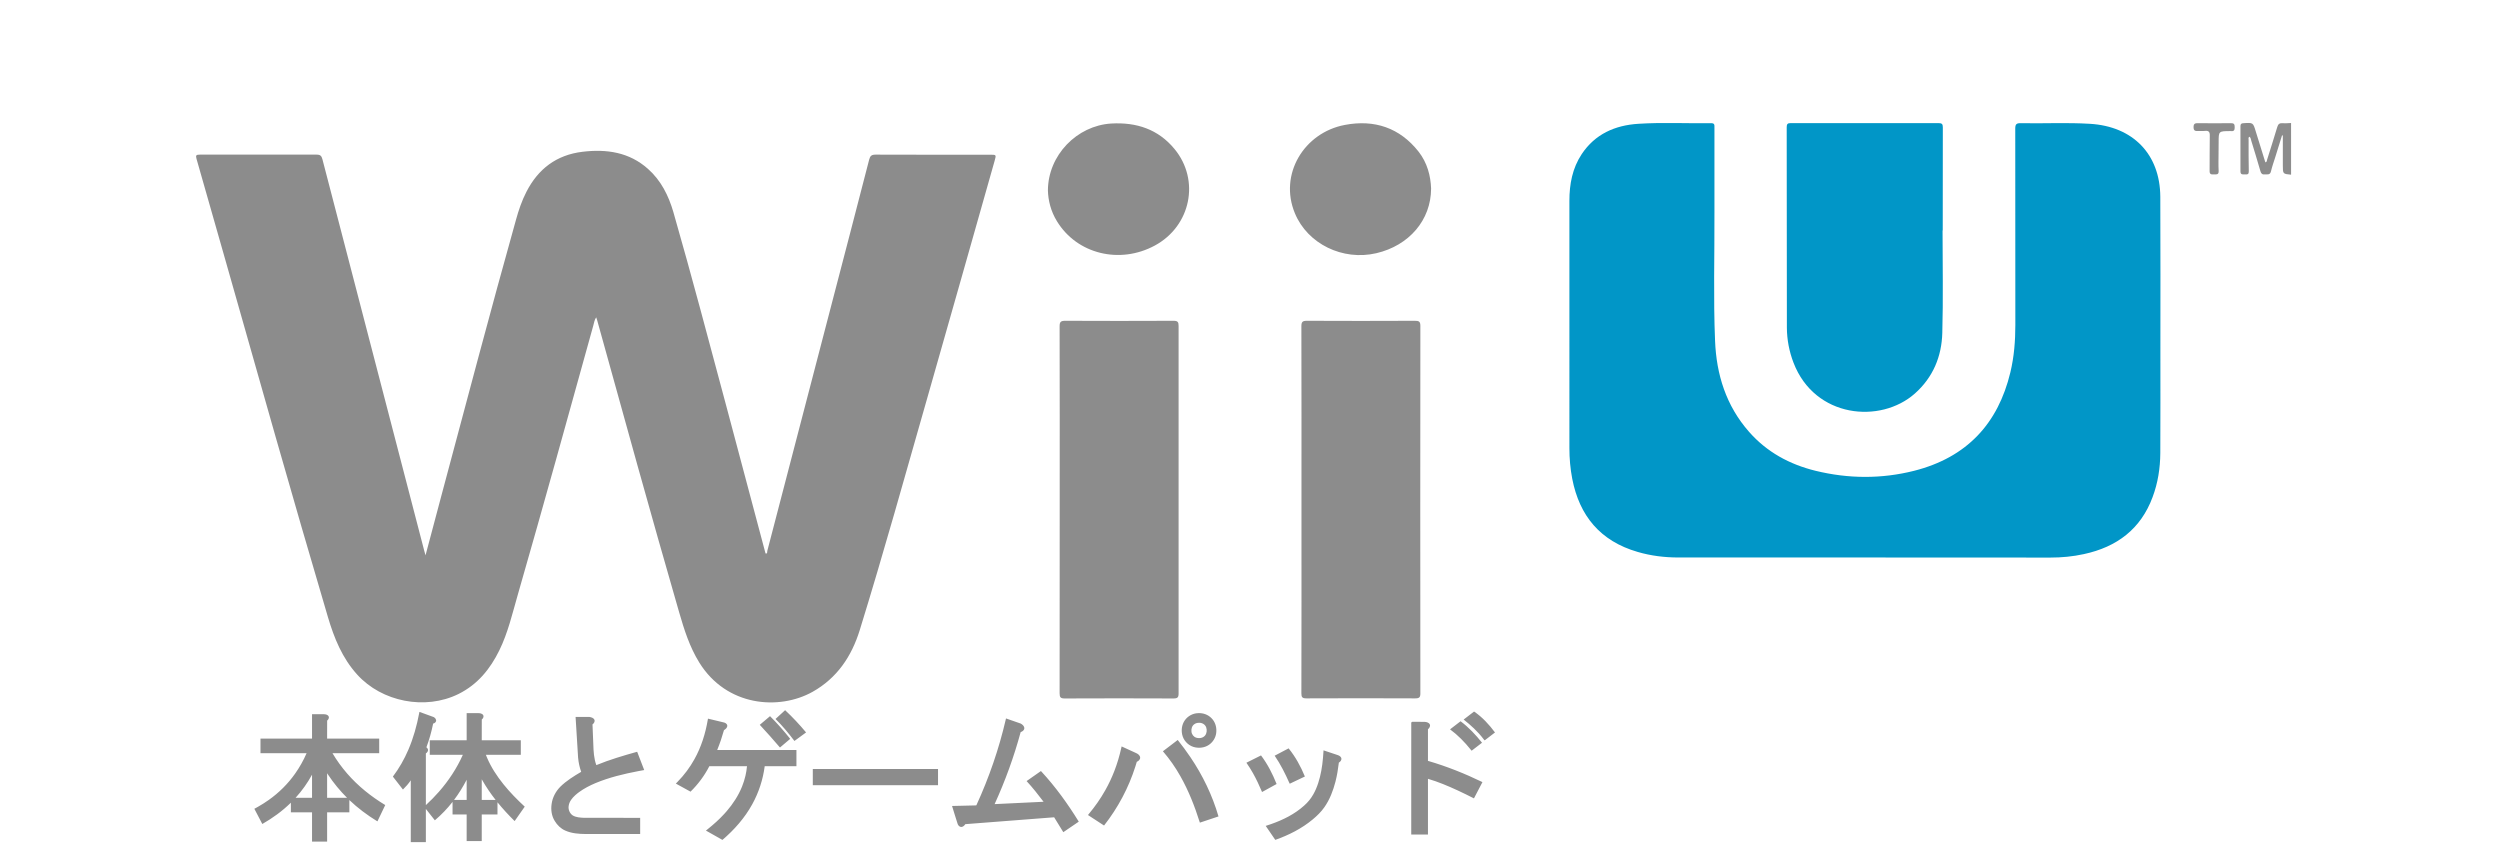 <?xml version="1.0" encoding="UTF-8" standalone="no"?>
<svg
   width="2363"
   height="800"
   style="enable-background:new 0 0 2363 800"
   xml:space="preserve"
   version="1.1"
   id="svg5"
   sodipodi:docname="wiiu-jp.svg"
   inkscape:version="1.3.2 (091e20e, 2023-11-25, custom)"
   xmlns:inkscape="http://www.inkscape.org/namespaces/inkscape"
   xmlns:sodipodi="http://sodipodi.sourceforge.net/DTD/sodipodi-0.dtd"
   xmlns="http://www.w3.org/2000/svg"
   xmlns:svg="http://www.w3.org/2000/svg"><defs
   id="defs5" /><sodipodi:namedview
   id="namedview5"
   pagecolor="#ffffff"
   bordercolor="#000000"
   borderopacity="0.25"
   inkscape:showpageshadow="2"
   inkscape:pageopacity="0.0"
   inkscape:pagecheckerboard="true"
   inkscape:deskcolor="#d1d1d1"
   inkscape:zoom="0.46508675"
   inkscape:cx="1179.3499"
   inkscape:cy="398.85032"
   inkscape:window-width="2560"
   inkscape:window-height="1351"
   inkscape:window-x="-9"
   inkscape:window-y="-9"
   inkscape:window-maximized="1"
   inkscape:current-layer="svg5" />
    
    
    
    <g
   id="g1"
   inkscape:label="Logo"><path
     style="fill:#0196c7"
     d="M1887.1 576.8h-215.2c-15.5 0-30.9-1.9-45.9-6.4-42.3-12.5-65.7-41.7-73.8-84.2-2.2-11.7-3.2-23.5-3.2-35.3V166.2c0-19.1 3.3-37.5 13.9-53.8 15-23 37.4-33.2 63.9-34.9 27.3-1.8 54.7-.3 82-.7 4.2-.1 3.8 2.3 3.8 5 0 32.6-.1 65.1 0 97.7.2 49.3-1.3 98.6.7 147.8 1.5 38.8 12.4 74.8 38.4 104.9 20 23.2 45.5 37.4 75 44.8 37 9.2 74.2 9.5 111.1 0 59.4-15.4 94.7-54.2 108.6-113.4 4.2-17.9 5.6-36.1 5.6-54.4-.1-75.4 0-150.8-.1-226.2 0-5.1 1.4-6.3 6.3-6.2 25.9.5 51.9-.9 77.8.7 48.7 2.9 79.2 35 79.5 83.9.3 59.7.1 119.5.1 179.2 0 38.7.1 77.3-.1 116-.1 17.3-2.7 34.4-8.7 50.7-13.3 36.7-40.2 57.4-77.5 65.6-12.4 2.8-25.1 4-37.8 4-68.2-.1-136.3-.1-204.4-.1z"
     transform="matrix(.838 0 0 .821 185.335 53.382)"
     id="path2"
     inkscape:label="LogoOuter" /><path
     style="fill:#0196c7"
     d="M1969.9 200.3c0 39.3.8 78.7-.3 118-.7 27-10.4 51.1-30.9 69.7-38.8 35.2-112.9 28.3-136.9-35.4-4.9-13-7.4-26.5-7.5-40.3-.1-77-.1-153.9-.2-230.9 0-3.6 1-4.7 4.6-4.7 55.5.1 111.1.1 166.6 0 4 0 4.9 1.2 4.9 5-.1 39.5-.1 79-.1 118.6h-.2z"
     transform="matrix(.838 0 0 .821 185.335 53.382)"
     id="path4"
     inkscape:label="LogoInner" /></g>
    <g
   id="g2"
   inkscape:label="Wii TM"><g
     id="g3"
     inkscape:label="Wii"><path
       style="display:inline;fill:#8c8c8c"
       d="m 258.8,574.3 c 6.3,-24.2 12.2,-47 18.2,-69.9 27.7,-105.5 54.9,-211.1 83.8,-316.3 3,-11.1 6.6,-22 11.8,-32.3 13.2,-26.3 33.8,-42.5 63.4,-46.1 27.1,-3.3 52.6,0.5 73.7,19.7 14.8,13.4 23.2,30.8 28.6,49.6 20.9,74.2 40.1,148.8 59.7,223.3 14.8,56.4 29.4,112.8 44.1,169.1 0.1,0.3 0.3,0.6 0.5,1 2.1,-0.2 1.4,-2.1 1.7,-3.2 24,-93.9 47.9,-187.7 71.9,-281.6 14.4,-56.3 28.8,-112.6 43,-168.9 1.1,-4.3 2.7,-5.7 7.3,-5.7 43,0.2 86,0.1 129.1,0.1 7.1,0 7,0 5.1,7 -25.1,90.3 -50.1,180.7 -75.4,271 -25.2,89.9 -49.7,180.1 -76.8,269.5 -9.1,29.9 -25.4,55 -53.2,70.9 -37.7,21.5 -96.9,17 -127.7,-33.7 -11,-18.1 -17.1,-38 -22.8,-58.1 -31.6,-111.6 -61.9,-223.6 -92.3,-335.6 -0.3,-1.2 -0.7,-2.3 -1.2,-3.8 -2.1,3.2 -2.4,6.5 -3.3,9.6 -28.1,103.4 -56.1,206.8 -85.2,310 -6.1,21.6 -11,43.5 -20.8,63.9 -10.3,21.4 -24.4,39.2 -46.1,50.2 -37.5,18.9 -86.4,9 -114.2,-22.4 -17,-19.2 -26,-42.1 -33,-66.2 C 108.4,506.4 69.9,366.9 31.1,227.4 20.9,191 10.8,154.4 0.5,117.9 -0.7,113.7 0.2,113 4.3,113 c 43.9,0.1 87.8,0.1 131.7,0 4.2,0 5.5,1.5 6.5,5.3 31.2,122.7 62.5,245.4 93.8,368.1 7,27.5 14,54.9 21,82.4 0.3,1.4 0.7,2.7 1.5,5.5 z"
       transform="matrix(0.838,0,0,0.821,185.335,53.382)"
       id="path1"
       sodipodi:nodetypes="ccccccccccccccscccccccccccccccccccccc"
       inkscape:label="W" /><path
       style="fill:#8c8c8c"
       d="M974.1 521.1c0-70.2.1-140.3-.1-210.5 0-5 1.3-6.3 6.3-6.3 40.7.2 81.5.2 122.2 0 4.7 0 5.7 1.4 5.7 5.9-.1 141-.1 282.1 0 423.1 0 4.6-1.2 5.8-5.8 5.8-40.9-.2-81.8-.2-122.7 0-4.7 0-5.7-1.4-5.7-5.9.1-70.7.1-141.4.1-212.1zM1246.8 521.1c0-70.2.1-140.3-.1-210.5 0-5.1 1.3-6.3 6.3-6.3 40.6.2 81.1.2 121.7 0 4.5 0 6.2.7 6.2 5.8-.2 141-.1 282.1 0 423.1 0 4.6-1.2 5.8-5.8 5.8-40.9-.2-81.8-.2-122.7 0-4.8 0-5.7-1.4-5.7-5.9.2-70.6.1-141.3.1-212z"
       transform="matrix(.838 0 0 .821 185.335 53.382)"
       id="path3"
       inkscape:label="ii" /><path
       style="display:inline;fill:#8c8c8c"
       d="m 960.8,154.3 c 0.1,-40.6 32.7,-74.7 71.4,-77.1 28.6,-1.7 53.1,6.7 71.3,29.2 29.2,36 18.5,88.8 -22,111.2 -39.7,22 -88,9.8 -110.5,-27.9 -6.9,-11.4 -9.9,-23.9 -10.2,-35.4 z m 432.2,-2.2 c -0.1,36.2 -24.8,65.6 -61.8,74.4 -37.9,9 -77.5,-10.7 -91.8,-45.9 -18.3,-44.8 10.2,-92.9 56.3,-101.8 33.4,-6.5 62,3.3 83.2,30.8 9.7,12.7 13.6,27.6 14.1,42.5 z"
       transform="matrix(0.838,0,0,0.821,185.335,53.382)"
       id="path5"
       sodipodi:nodetypes="cccccccccccc"
       inkscape:label="dotdot" /></g><g
     id="g4"
     inkscape:label="TM"><path
       style="fill:#8c8c8c"
       d="m 2281.2,110.9 c 0,7 -0.3,13.9 0.1,20.9 0.2,4.7 -2.6,3.8 -5.4,4 -2.9,0.1 -4.9,0 -4.8,-4 0.2,-13.6 -0.1,-27.2 0.2,-40.7 0.1,-4.5 -1.4,-5.9 -5.6,-5.4 -2.4,0.3 -4.9,-0.1 -7.3,0.1 -3.4,0.2 -5.4,-0.1 -5.4,-4.5 0,-4.5 2.2,-4.5 5.5,-4.5 12.2,0.1 24.4,0.2 36.6,0 3.6,-0.1 4.3,1.3 4.3,4.6 0,3.3 -0.7,5 -4.3,4.5 -0.3,-0.1 -0.7,0 -1,0 -12.8,0.1 -12.8,0.1 -12.8,12.7 -0.1,4 -0.1,8.1 -0.1,12.3 z"
       transform="matrix(0.838,0,0,0.821,185.335,53.382)"
       id="path7"
       sodipodi:nodetypes="scccsccsccscccs"
       inkscape:label="T" /><path
       style="display:inline;fill:#8c8c8c"
       d="m 2363,136.1 c -9.3,-0.9 -9.3,-0.9 -9.3,-10.7 V 91 c -0.3,-0.1 -0.6,-0.1 -0.9,-0.2 -2.5,8.3 -5.1,16.7 -7.6,25 -1.7,5.5 -3.6,10.9 -4.9,16.5 -1,4.4 -4.1,3.3 -6.9,3.5 -2.9,0.3 -4.2,-0.9 -5,-3.8 -3.3,-11.7 -6.8,-23.4 -10.3,-35 -0.5,-1.6 -0.5,-3.4 -2,-4.6 -1.7,0.9 -1,2.5 -1,3.7 0,12 -0.1,24 0.2,36 0.1,3.3 -1.2,3.9 -4,3.7 -2.4,-0.2 -5.4,0.9 -5.4,-3.5 0.1,-17.4 0.1,-34.8 0,-52.2 0,-2.5 1.1,-3.2 3.5,-3.3 10.8,-0.7 10.7,-0.8 13.8,9.6 3.5,11.8 7.2,23.6 10.8,35.5 1.9,-0.4 1.6,-2 2,-3.2 3.8,-12.5 7.8,-24.9 11.4,-37.4 1,-3.5 2.6,-4.8 6.2,-4.5 3.1,0.3 6.2,-0.1 9.4,-0.2 z"
       transform="matrix(0.838,0,0,0.821,185.335,53.382)"
       id="path6"
       sodipodi:nodetypes="csccccccccscccccccccccc"
       inkscape:label="M" /></g></g>
<g
   id="g5"
   inkscape:label="Console &amp; Gamepad"
   transform="translate(0,-6)"
   style="display:inline"><path
     id="text4"
     style="font-weight:900;font-stretch:semi-condensed;font-size:131.282px;line-height:0;font-family:'FONTSPRING DEMO - PODIUM Sharp 4.13';-inkscape-font-specification:'FONTSPRING DEMO - PODIUM Sharp 4.13 Heavy Semi-Condensed';text-align:center;letter-spacing:0px;word-spacing:0px;text-anchor:middle;fill:#8c8c8c;stroke-width:1.79;stroke-linecap:round;stroke-miterlimit:4.5;paint-order:fill markers stroke"
     inkscape:label="Console &amp; Gamepad"
     d="m 741.4,677.895 c -2.79,2.559 -5.582,5.116 -8.373,7.674 6.529,6.415 12.345,13.507 17.873,20.789 3.668,-2.688 7.335,-5.377 11.002,-8.066 -6.173,-7.401 -12.765,-14.455 -19.814,-21.029 -0.229,0.211 -0.458,0.422 -0.688,0.633 z m 651.318,1.09 c -3.09,2.376 -6.18,4.753 -9.27,7.129 6.872,5.41 13.393,11.362 18.696,18.351 0.4,0.403 0.753,1.176 1.183,1.346 3.249,-2.497 6.496,-4.997 9.745,-7.494 -5.557,-7.457 -11.938,-14.425 -19.65,-19.701 -0.198,-0.214 -0.497,0.301 -0.703,0.369 z m -996.494,1.023 c -2.23,11.871 -5.458,23.485 -10.229,34.613 -3.852,9.013 -8.743,17.586 -14.642,25.419 3.17,4.073 6.339,8.146 9.506,12.221 2.738,-2.663 5.295,-5.53 7.408,-8.719 0,19.486 0,38.973 0,58.459 4.753,0 9.505,0 14.258,0 0,-10.473 0,-20.945 0,-31.418 2.833,3.589 5.668,7.178 8.5,10.768 6.163,-5.201 11.768,-11.056 16.73,-17.412 0,3.969 0,7.939 0,11.908 4.444,0 8.888,0 13.332,0 0,8.376 0,16.753 0,25.129 4.753,0 9.505,0 14.258,0 0,-8.376 0,-16.753 0,-25.129 4.957,0 9.914,0 14.871,0 0,-3.845 0,-7.69 0,-11.535 5.047,6.239 10.521,12.12 16.215,17.771 3.183,-4.545 6.364,-9.092 9.547,-13.637 -7.165,-6.627 -14.086,-13.657 -20.168,-21.242 -6.182,-7.705 -11.672,-16.05 -15.518,-25.178 -0.31,-0.791 -0.723,-1.756 -1.033,-2.59 11.003,0 22.005,0 33.008,0 0,-4.581 0,-9.163 0,-13.744 -12.307,0 -24.615,0 -36.922,0 0.015,-6.533 -0.038,-13.092 0.035,-19.609 1.182,-0.931 2.124,-2.607 1.361,-4.084 -0.97,-1.693 -3.129,-2.001 -4.911,-1.947 -3.581,0 -7.162,0 -10.744,0 0,8.547 0,17.094 0,25.641 -11.624,0 -23.247,0 -34.871,0 0,4.581 0,9.163 0,13.744 10.421,0 20.842,0 31.264,0 -5.648,12.711 -13.433,24.448 -22.545,34.855 -3.896,4.459 -8.061,8.677 -12.41,12.694 0,-16.297 0,-32.594 0,-48.891 1.346,-0.798 2.502,-2.432 1.881,-4.039 -0.251,-0.697 -0.766,-1.275 -1.375,-1.686 2.741,-7.287 4.835,-14.811 6.367,-22.441 1.486,-0.295 3.014,-1.537 2.824,-3.188 -0.256,-1.792 -1.872,-3.047 -3.554,-3.434 -4.073,-1.482 -8.147,-2.962 -12.22,-4.445 -0.075,0.382 -0.15,0.764 -0.225,1.146 z m 736.322,0.059 c -4.95,0.106 -9.761,2.658 -12.611,6.71 -3.091,4.33 -3.724,10.172 -2.08,15.179 1.772,5.344 6.578,9.564 12.146,10.508 4.894,0.915 10.295,-0.175 14.081,-3.52 3.397,-2.873 5.5,-7.204 5.601,-11.658 0.258,-4.575 -1.328,-9.308 -4.649,-12.53 -3.23,-3.312 -7.9,-4.943 -12.489,-4.689 z m -837.611,2.01 c 0,7.359 0,14.719 0,22.078 -16.24,0 -32.479,0 -48.719,0 0,4.581 0,9.163 0,13.744 14.532,0 29.064,0 43.596,0 -2.955,6.774 -6.584,13.261 -10.812,19.252 -6.766,9.654 -15.334,18.154 -24.997,24.977 -3.168,2.251 -6.601,4.422 -10.002,6.361 -1.186,0.682 -2.393,1.327 -3.593,1.986 2.508,4.791 5.018,9.582 7.529,14.371 9.765,-5.598 18.971,-12.245 26.998,-20.156 0,3.035 0,6.07 0,9.105 6.667,0 13.333,0 20,0 0,9.23 0,18.461 0,27.691 4.752,0 9.504,0 14.256,0 0,-9.23 0,-18.461 0,-27.691 7.008,0 14.017,0 21.025,0 0,-3.863 0,-7.725 0,-11.588 7.942,7.602 16.812,14.187 26.166,19.946 0.573,0.589 0.627,-0.628 0.932,-0.969 2.271,-4.748 4.541,-9.497 6.812,-14.245 -13.372,-8.087 -25.691,-17.93 -35.959,-29.755 -5.205,-5.994 -9.885,-12.449 -13.922,-19.286 14.725,0 29.451,0 44.176,0 0,-4.581 -10e-6,-9.163 0,-13.744 -16.41,0 -32.82,0 -49.23,0 0.016,-5.677 -0.041,-11.384 0.037,-17.043 1.171,-0.935 2.114,-2.591 1.371,-4.07 -0.964,-1.704 -3.135,-2.022 -4.922,-1.965 -3.581,0 -7.161,0 -10.742,0 0,0.333 0,0.667 0,1 z m 432.186,1.439 c -2.995,2.525 -5.983,5.061 -8.975,7.59 6.561,6.992 12.842,14.185 19.082,21.443 3.225,-2.726 6.447,-5.455 9.672,-8.182 -5.955,-7.494 -12.271,-14.707 -19.072,-21.447 -0.236,0.199 -0.471,0.397 -0.707,0.596 z m -183.016,1.186 c 0.772,12.47 1.464,24.945 2.312,37.41 0.422,4.57 1.369,9.101 2.919,13.424 -6.973,4.107 -13.952,8.409 -19.754,14.112 -4.351,4.431 -7.423,10.198 -8.21,16.393 -0.787,5.418 0.004,11.188 2.935,15.884 2.333,3.915 5.728,7.278 9.939,9.117 6.081,2.731 12.865,3.215 19.446,3.271 17.132,-0.01 34.264,0.002 51.396,-0.003 0,-5.094 0,-10.189 0,-15.283 -17.686,-0.013 -35.373,0.036 -53.058,-0.034 -3.629,-0.163 -7.468,-0.367 -10.681,-2.242 -2.909,-1.98 -4.456,-5.731 -3.819,-9.191 0.588,-4.02 3.306,-7.287 6.213,-9.943 1.16,-1.072 2.422,-2.044 3.578,-2.906 4.739,-3.464 10.14,-6.254 15.611,-8.56 12.961,-5.371 26.622,-8.647 40.373,-11.277 1.863,-0.353 3.731,-0.684 5.595,-1.028 -2.217,-5.762 -4.431,-11.526 -6.65,-17.287 -13.04,3.639 -26.059,7.474 -38.596,12.625 -2.357,-6.319 -2.655,-13.151 -2.867,-19.793 -0.25,-6.208 -0.553,-12.467 -0.76,-18.674 1.314,-0.973 2.463,-2.66 1.826,-4.346 -0.766,-1.823 -2.843,-2.377 -4.607,-2.707 -4.397,-0.05 -8.804,-0.007 -13.205,-0.021 0.021,0.354 0.043,0.707 0.064,1.061 z m 406.523,1.451 c -6.425,27.698 -15.757,54.744 -27.58,80.599 -0.1,0.794 -0.97,0.424 -1.526,0.53 -7.211,0.197 -14.424,0.351 -21.636,0.525 1.801,5.721 3.453,11.483 5.355,17.174 0.607,1.586 2.243,3.05 4.04,2.575 1.383,-0.317 2.383,-1.436 3.149,-2.563 27.984,-2.165 55.969,-4.331 83.953,-6.496 2.887,4.693 5.775,9.386 8.662,14.08 4.869,-3.319 9.736,-6.639 14.605,-9.957 -10.37,-16.83 -21.991,-32.949 -35.431,-47.476 -0.385,-0.746 -0.965,0.247 -1.455,0.437 -4.142,2.899 -8.283,5.799 -12.424,8.698 5.741,6.212 10.947,12.829 16.041,19.551 -15.423,0.742 -30.846,1.483 -46.27,2.225 10.018,-21.977 18.307,-44.748 24.617,-68.064 1.656,-0.528 3.43,-1.776 3.455,-3.686 -0.019,-2.027 -1.755,-3.474 -3.377,-4.385 -4.641,-1.615 -9.282,-3.23 -13.924,-4.844 -0.085,0.359 -0.171,0.719 -0.256,1.078 z m -281.627,0.141 c -2.196,13.003 -6.185,25.79 -12.638,37.331 -4.257,7.712 -9.637,14.927 -15.818,21.225 -0.576,0.601 -1.153,1.201 -1.729,1.802 4.621,2.545 9.244,5.086 13.867,7.627 7.159,-7.009 13.214,-15.15 17.779,-24.072 11.865,-10e-4 23.729,7.2e-4 35.594,0.006 -0.267,3.027 -0.768,6.088 -1.438,8.97 -0.805,3.481 -1.908,6.959 -3.21,10.2 -3.432,8.561 -8.552,16.369 -14.549,23.347 -0.698,0.796 -1.467,1.684 -2.217,2.487 -4.823,5.288 -10.18,10.07 -15.742,14.506 -0.552,0.449 -1.105,0.897 -1.658,1.345 5.195,2.937 10.39,5.874 15.586,8.809 11.188,-9.532 21.077,-20.754 28.187,-33.667 6.151,-11.114 10.153,-23.408 11.784,-36.003 9.994,0 19.988,0 29.982,0 0,-5.094 0,-10.188 0,-15.281 -24.968,0 -49.936,0 -74.904,0 2.511,-6.126 4.642,-12.406 6.418,-18.783 1.486,-0.934 3.159,-2.274 3.129,-4.201 -0.093,-1.806 -1.906,-2.866 -3.512,-3.146 -4.905,-1.185 -9.812,-2.363 -14.72,-3.539 -0.063,0.346 -0.126,0.693 -0.189,1.039 z m 710.914,1.904 c -3.11,2.395 -6.223,4.789 -9.334,7.184 7.42,5.438 13.87,12.091 19.612,19.254 0.395,0.389 0.725,1.348 1.254,0.591 3.121,-2.402 6.243,-4.802 9.364,-7.204 -5.969,-7.494 -12.58,-14.556 -20.285,-20.295 -0.204,0.157 -0.407,0.314 -0.611,0.471 z m -45.002,0.047 c -0.864,0.091 -1.171,1.072 -0.988,1.814 -0.041,16.197 -0.01,32.399 -0.018,48.597 0,18.721 0,37.443 0,56.164 5.265,0 10.53,0 15.795,0 0,-17.565 0,-35.13 0,-52.695 9.627,2.833 18.989,6.77 28.124,10.987 5.172,2.39 10.272,4.931 15.35,7.513 2.677,-5.128 5.352,-10.258 8.029,-15.387 -16.603,-8.03 -33.783,-14.924 -51.504,-20.068 0,-9.959 0,-19.918 0,-29.877 1.28,-1.053 2.416,-2.752 1.803,-4.467 -0.763,-1.806 -2.853,-2.337 -4.623,-2.501 -3.984,-0.151 -7.987,-0.022 -11.968,-0.081 z m -201.553,0.936 c 2.872,-0.128 5.853,1.595 6.756,4.403 0.843,2.506 0.593,5.545 -1.116,7.638 -1.97,2.391 -5.458,2.925 -8.301,2.029 -2.506,-0.747 -4.284,-3.132 -4.527,-5.702 -0.323,-2.609 0.467,-5.569 2.759,-7.087 1.283,-0.93 2.859,-1.314 4.428,-1.282 z m -20.959,16.838 c -4.406,3.358 -8.812,6.717 -13.221,10.072 6.323,7.298 11.854,15.266 16.582,23.682 7.699,13.641 13.494,28.352 18.191,43.302 0.01,0.872 0.82,0.169 1.305,0.105 5.487,-1.829 10.974,-3.657 16.461,-5.486 -5.777,-19.939 -14.925,-38.842 -26.544,-56.026 -3.762,-5.585 -7.794,-10.983 -11.991,-16.248 -0.261,0.199 -0.522,0.398 -0.783,0.598 z m -52.523,6.695 c -1.639,7.456 -3.793,14.807 -6.537,21.897 -2.442,6.335 -5.307,12.426 -8.647,18.354 -4.468,7.953 -9.774,15.51 -15.656,22.529 -0.397,0.469 -1.056,0.979 -0.121,1.244 4.877,3.181 9.754,6.362 14.631,9.543 13.113,-16.709 23.279,-35.745 29.663,-56.012 0.444,-1.393 0.87,-2.792 1.277,-4.197 1.626,-0.72 3.307,-2.147 3.186,-4.092 -0.213,-2.172 -2.216,-3.539 -4.074,-4.296 -4.481,-2.055 -8.963,-4.107 -13.443,-6.163 -0.092,0.398 -0.185,0.796 -0.277,1.193 z m 157.381,1.025 c -4.148,2.182 -8.295,4.365 -12.443,6.547 5.589,8.144 10.004,17.016 14.002,26.028 0.112,0.873 0.837,0.072 1.314,-0.053 4.415,-2.102 8.83,-4.204 13.245,-6.307 -3.888,-9.458 -8.838,-18.539 -15.297,-26.498 -0.147,-0.253 -0.601,0.256 -0.821,0.284 z m 33.662,2.787 c -0.48,8.048 -1.34,15.994 -3.289,23.822 -0.979,3.914 -2.193,7.783 -3.829,11.528 -0.767,1.759 -1.564,3.347 -2.473,4.955 -2.267,4.048 -5.255,7.667 -8.749,10.715 -8.959,8.04 -19.94,13.473 -31.234,17.411 -1.66,0.576 -3.332,1.119 -4.999,1.673 3.017,4.406 6.03,8.815 9.049,13.221 12.71,-4.495 24.974,-10.652 35.372,-19.315 4.071,-3.394 7.937,-7.099 10.973,-11.471 5.142,-7.282 8.36,-15.746 10.563,-24.335 1.488,-5.877 2.475,-11.872 3.176,-17.889 1.428,-0.863 2.792,-2.445 2.342,-4.23 -0.553,-1.903 -2.569,-2.674 -4.283,-3.201 -4.177,-1.391 -8.354,-2.784 -12.531,-4.174 -0.029,0.43 -0.057,0.861 -0.086,1.291 z m -59.764,3.871 c -4.352,2.174 -8.704,4.35 -13.055,6.527 2.206,3.197 4.338,6.514 6.198,9.851 3.24,5.755 6.01,11.759 8.593,17.833 4.584,-2.518 9.167,-5.041 13.75,-7.561 -3.805,-9.551 -8.502,-18.814 -14.73,-27.027 -0.252,0.126 -0.504,0.251 -0.756,0.377 z m -422.891,13.475 c 0,4.761 0,9.522 0,14.283 39.453,0 78.906,0 118.359,0 0,-5.094 0,-10.189 0,-15.283 -39.453,0 -78.906,0 -118.359,0 0,0.333 0,0.667 0,1 z m -458.146,4.406 c 5.199,7.842 11.212,15.141 17.885,21.773 -6.271,0 -12.543,0 -18.814,0 0,-7.732 0,-15.464 0,-23.195 0.31,0.474 0.62,0.948 0.93,1.422 z m -15.186,21.773 c -5.177,0 -10.354,0 -15.531,0 6.026,-6.615 11.239,-13.963 15.531,-21.812 0,7.271 0,14.542 0,21.812 z M 455.852,743.451 c 3.719,6.526 7.974,12.742 12.607,18.652 -4.371,0 -8.742,0 -13.113,0 0,-6.518 0,-13.035 0,-19.553 0.169,0.3 0.337,0.6 0.506,0.9 z m -14.764,18.652 c -3.976,0 -7.952,0 -11.928,0 4.51,-6.001 8.47,-12.408 11.928,-19.068 0,6.356 0,12.712 0,19.068 z" /></g></svg>
